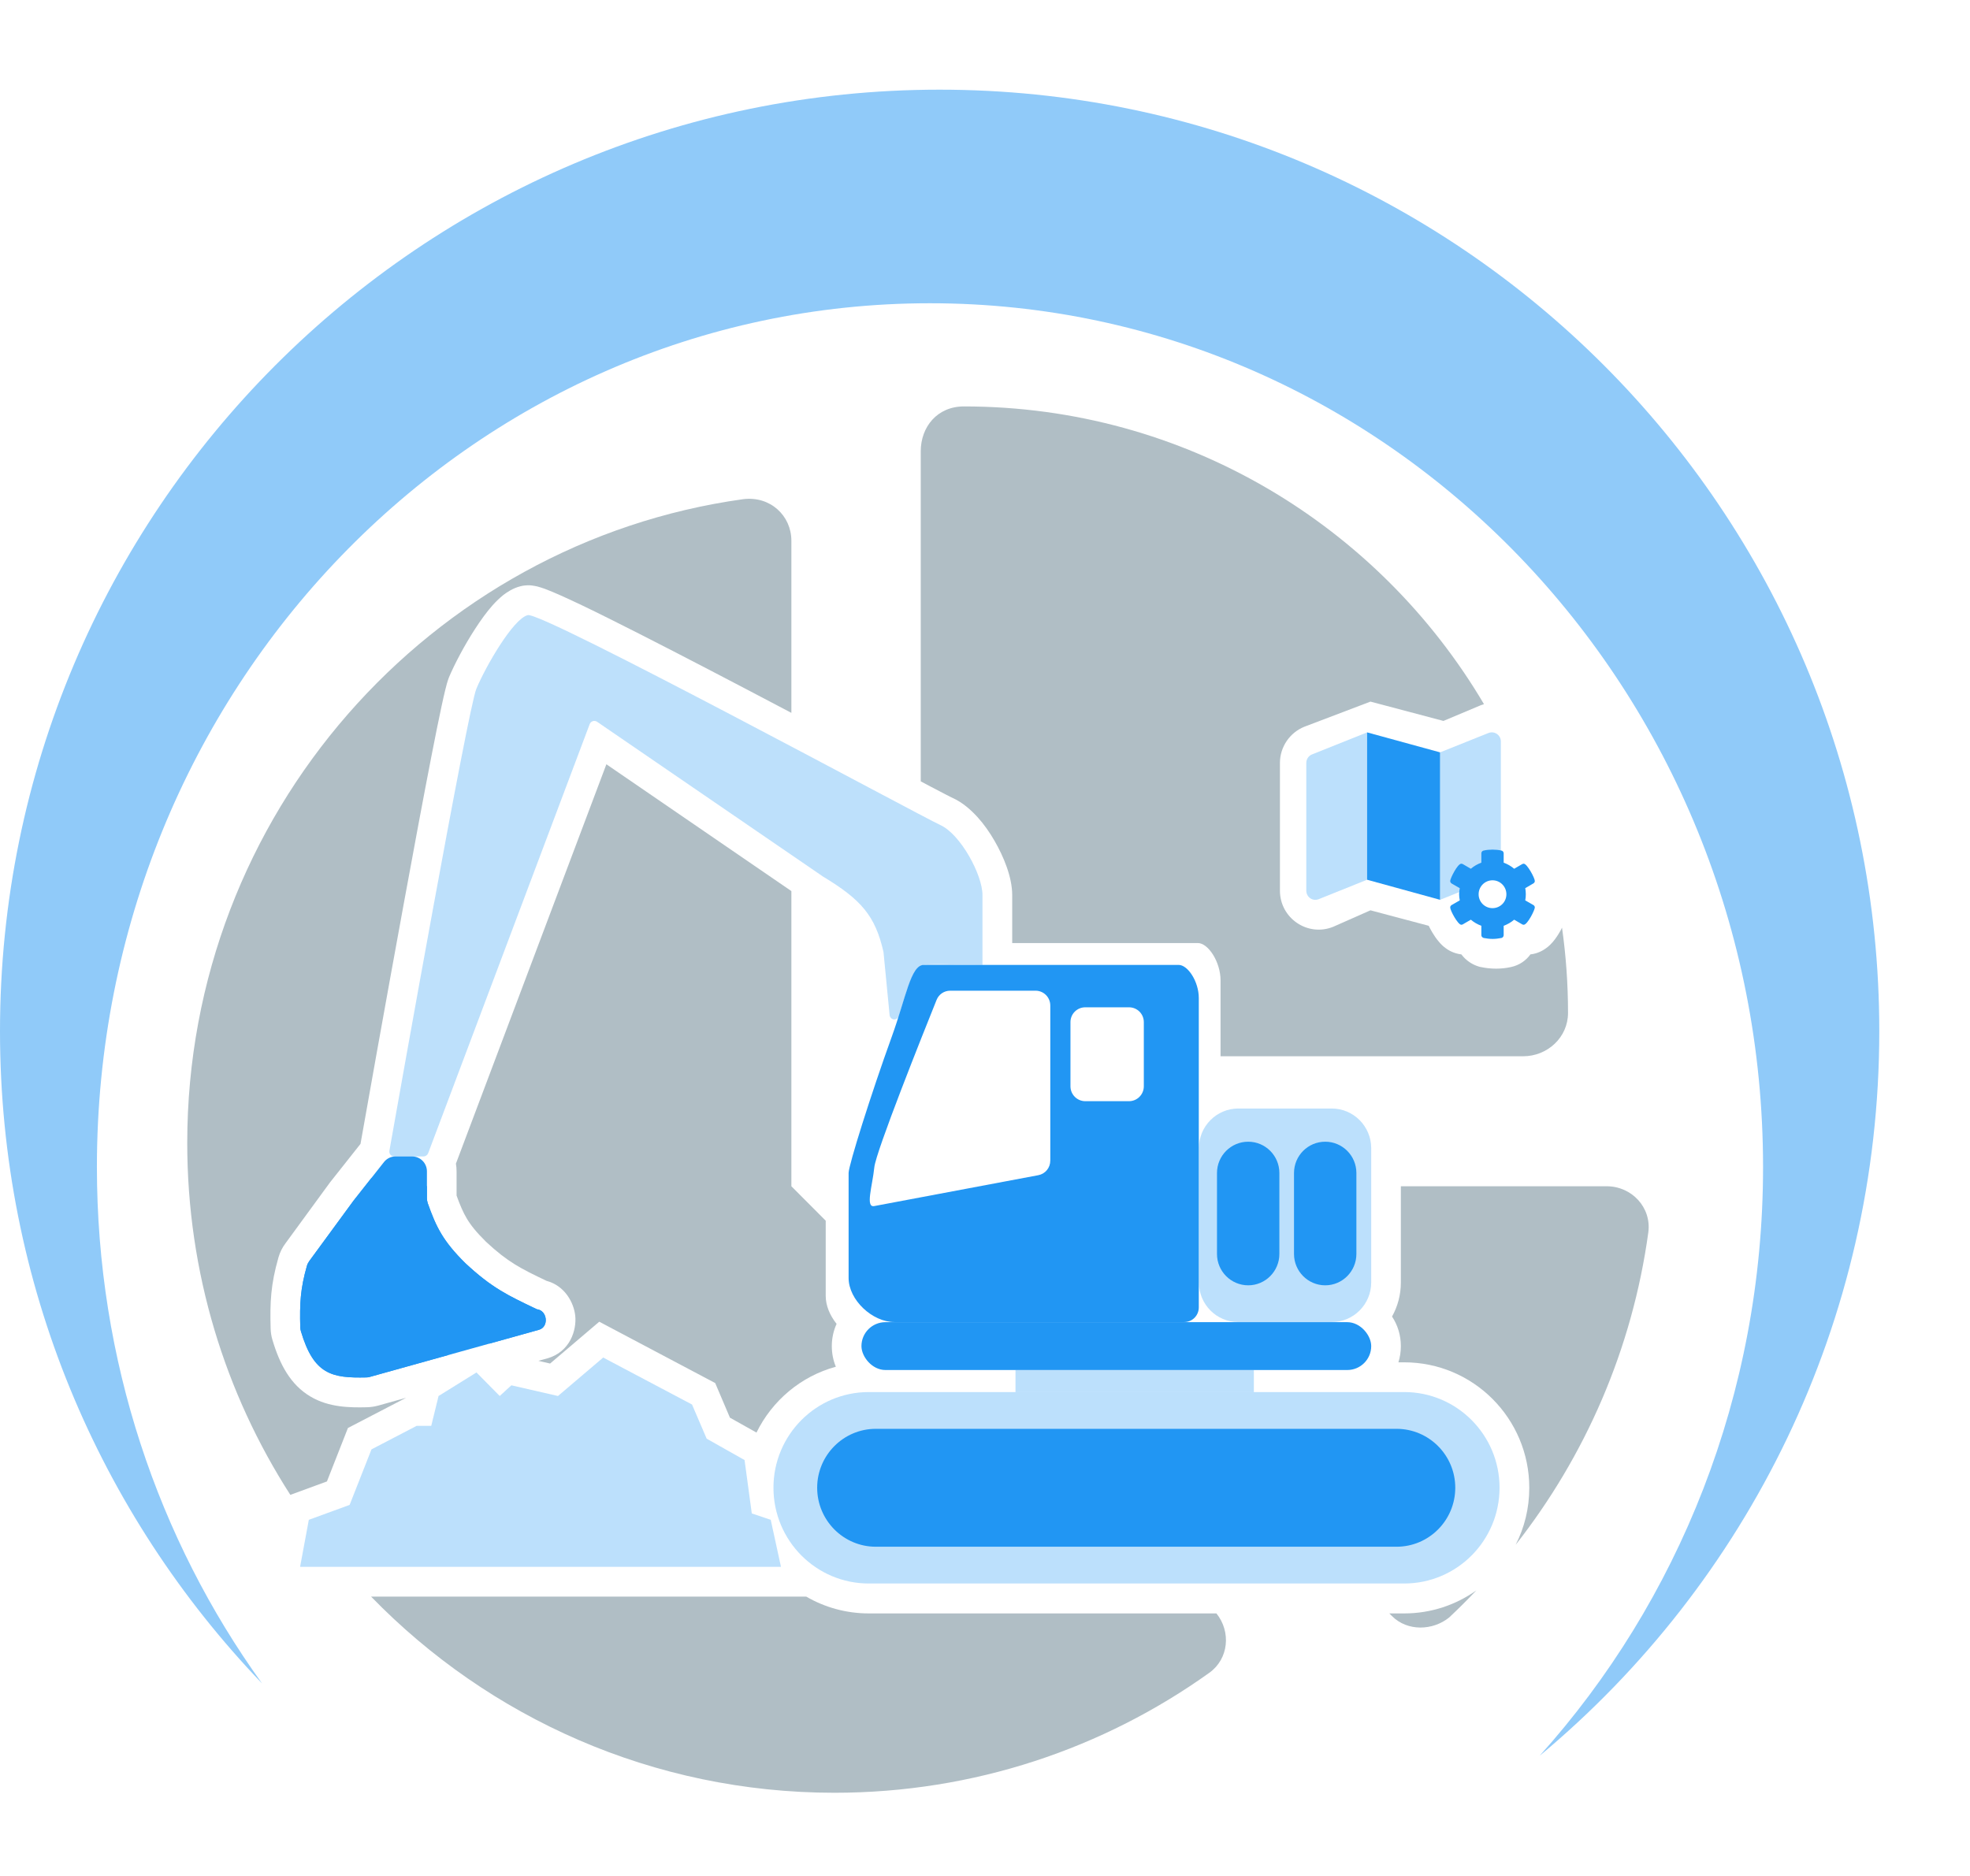 <svg width="21" height="20" viewBox="0 0 21 20" fill="none" xmlns="http://www.w3.org/2000/svg">
<path opacity="0.3" d="M3.199 16.704L3.292 16.203L3.727 16.044L3.96 15.452L4.442 15.201H4.597L4.675 14.883L5.079 14.632L5.327 14.883L5.451 14.769L5.948 14.883L6.43 14.473L7.377 14.974L7.533 15.338L7.937 15.566L8.014 16.135L8.216 16.203L8.325 16.704H3.199Z" fill="#2196F3"/>
<path opacity="0.3" d="M13.986 8.043L14.573 7.808V9.379L14.058 9.586C13.994 9.612 13.925 9.565 13.925 9.495V8.134C13.925 8.094 13.949 8.058 13.986 8.043Z" fill="#2196F3"/>
<path opacity="0.3" d="M15.866 7.815L15.351 8.021V9.593L15.938 9.357C15.975 9.342 15.999 9.307 15.999 9.267V7.905C15.999 7.836 15.93 7.789 15.866 7.815Z" fill="#2196F3"/>
<path d="M14.573 9.379L15.351 9.593V8.021L14.573 7.808V9.379Z" fill="#2196F3"/>
<path d="M15.459 9.675C15.459 9.664 15.465 9.654 15.474 9.649L15.561 9.599C15.557 9.578 15.554 9.554 15.554 9.534C15.554 9.513 15.557 9.49 15.561 9.469L15.474 9.419C15.465 9.413 15.459 9.403 15.459 9.392C15.459 9.366 15.537 9.208 15.577 9.208C15.583 9.208 15.588 9.21 15.593 9.212L15.679 9.262C15.712 9.234 15.75 9.212 15.791 9.197V9.097C15.791 9.083 15.801 9.071 15.815 9.068C15.845 9.061 15.877 9.058 15.91 9.058C15.943 9.058 15.975 9.061 16.005 9.068C16.019 9.071 16.029 9.083 16.029 9.097V9.197C16.07 9.212 16.108 9.234 16.141 9.262L16.227 9.212C16.232 9.21 16.237 9.208 16.243 9.208C16.279 9.208 16.361 9.361 16.361 9.392C16.361 9.403 16.355 9.413 16.346 9.418L16.259 9.469C16.263 9.49 16.265 9.511 16.265 9.534C16.265 9.556 16.263 9.578 16.259 9.599L16.346 9.649C16.355 9.654 16.361 9.664 16.361 9.675C16.361 9.701 16.283 9.859 16.243 9.859C16.237 9.859 16.232 9.858 16.227 9.855L16.141 9.805C16.108 9.833 16.07 9.855 16.029 9.87V9.97C16.029 9.984 16.019 9.997 16.005 10C15.974 10.006 15.943 10.01 15.912 10.01C15.88 10.01 15.847 10.006 15.816 10C15.801 9.995 15.791 9.984 15.791 9.97V9.87C15.75 9.855 15.712 9.833 15.679 9.805L15.593 9.855C15.588 9.858 15.583 9.859 15.577 9.859C15.541 9.859 15.459 9.707 15.459 9.675ZM15.91 9.682C15.992 9.682 16.058 9.616 16.058 9.534C16.058 9.452 15.992 9.385 15.91 9.385C15.828 9.385 15.762 9.452 15.762 9.534C15.762 9.616 15.828 9.682 15.91 9.682Z" fill="#2196F3"/>
<path d="M4.551 12.488C4.551 12.4 4.48 12.329 4.393 12.329H4.217C4.168 12.329 4.123 12.351 4.093 12.389L3.769 12.8L3.296 13.445C3.286 13.46 3.277 13.476 3.272 13.494C3.202 13.74 3.194 13.894 3.201 14.154C3.202 14.168 3.204 14.181 3.208 14.193C3.345 14.656 3.538 14.693 3.905 14.685C3.918 14.685 3.932 14.683 3.944 14.679L5.746 14.177C5.854 14.146 5.835 13.97 5.723 13.958L5.709 13.951C5.411 13.809 5.24 13.728 4.961 13.467C4.723 13.232 4.65 13.083 4.559 12.825C4.554 12.809 4.551 12.791 4.551 12.773L4.551 12.488Z" fill="#2196F3"/>
<g opacity="0.3">
<path fill-rule="evenodd" clip-rule="evenodd" d="M10.459 10.287C10.332 10.287 10.232 10.284 10.148 10.282C10.016 10.278 9.927 10.275 9.845 10.287L10.459 10.287Z" fill="#2196F3"/>
<path d="M10.473 10.287V9.542C10.473 9.326 10.239 8.894 10.024 8.796C9.809 8.698 5.782 6.519 5.626 6.558C5.469 6.597 5.176 7.108 5.078 7.343C4.987 7.563 4.249 11.715 4.151 12.268C4.145 12.301 4.17 12.329 4.203 12.329H4.514C4.536 12.329 4.556 12.315 4.564 12.295L6.286 7.72C6.298 7.688 6.337 7.676 6.365 7.695L8.773 9.345C9.182 9.592 9.331 9.765 9.418 10.15L9.483 10.821C9.489 10.877 9.563 10.886 9.581 10.832C9.679 10.524 9.733 10.303 9.845 10.287C9.927 10.275 10.016 10.278 10.148 10.282C10.232 10.284 10.332 10.287 10.459 10.287L10.473 10.287Z" fill="#2196F3"/>
</g>
<path fill-rule="evenodd" clip-rule="evenodd" d="M12.623 14.095C12.71 14.095 12.779 14.025 12.779 13.938C12.779 13.282 12.779 10.794 12.779 10.64C12.779 10.464 12.662 10.287 12.564 10.287C12.496 10.287 11.255 10.287 10.473 10.287C10.135 10.287 9.848 10.287 9.848 10.287C9.708 10.287 9.658 10.633 9.506 11.053C9.286 11.661 9.046 12.424 9.046 12.505C9.046 12.643 9.046 13.388 9.046 13.624C9.046 13.86 9.3 14.095 9.535 14.095C9.737 14.095 12.003 14.095 12.623 14.095ZM11.068 12.529C11.143 12.515 11.196 12.45 11.196 12.373V10.72C11.196 10.633 11.126 10.562 11.039 10.562C10.797 10.562 10.341 10.562 10.129 10.562C10.065 10.562 10.008 10.6 9.984 10.66C9.838 11.023 9.336 12.279 9.32 12.446C9.3 12.643 9.222 12.878 9.32 12.858C9.401 12.842 10.658 12.606 11.068 12.529ZM11.569 11.74C11.482 11.74 11.411 11.669 11.411 11.581V10.897C11.411 10.809 11.482 10.739 11.569 10.739H12.035C12.122 10.739 12.193 10.809 12.193 10.897V11.581C12.193 11.669 12.122 11.74 12.035 11.74H11.569Z" fill="#2196F3"/>
<path opacity="0.3" d="M8.245 15.861C8.245 15.298 8.7 14.841 9.261 14.841H14.969C15.53 14.841 15.985 15.298 15.985 15.861C15.985 16.425 15.53 16.882 14.969 16.882H9.261C8.7 16.882 8.245 16.425 8.245 15.861Z" fill="#2196F3"/>
<path d="M8.711 15.861C8.711 15.515 8.991 15.233 9.336 15.233H14.887C15.233 15.233 15.513 15.515 15.513 15.861C15.513 16.208 15.233 16.49 14.887 16.49H9.336C8.991 16.49 8.711 16.208 8.711 15.861Z" fill="#2196F3"/>
<rect opacity="0.3" x="10.825" y="14.605" width="2.541" height="0.236" fill="#2196F3"/>
<rect x="9.183" y="14.096" width="5.434" height="0.51" rx="0.255" fill="#2196F3"/>
<path opacity="0.3" d="M12.78 12.241C12.78 12.008 12.968 11.818 13.2 11.818H14.196C14.428 11.818 14.617 12.008 14.617 12.241V13.672C14.617 13.906 14.428 14.095 14.196 14.095H13.2C12.968 14.095 12.78 13.906 12.78 13.672V12.241Z" fill="#2196F3"/>
<path d="M12.973 12.506C12.973 12.321 13.122 12.172 13.306 12.172C13.489 12.172 13.638 12.321 13.638 12.506V13.369C13.638 13.553 13.489 13.703 13.306 13.703C13.122 13.703 12.973 13.553 12.973 13.369V12.506Z" fill="#2196F3"/>
<path d="M13.794 12.506C13.794 12.321 13.943 12.172 14.127 12.172C14.31 12.172 14.459 12.321 14.459 12.506V13.369C14.459 13.553 14.31 13.703 14.127 13.703C13.943 13.703 13.794 13.553 13.794 13.369V12.506Z" fill="#2196F3"/>
<path d="M10.275 4.333C9.991 4.333 9.815 4.551 9.815 4.812V8.33C9.855 8.351 9.892 8.371 9.926 8.389C9.991 8.423 10.045 8.451 10.085 8.472C10.105 8.482 10.122 8.49 10.134 8.497C10.14 8.5 10.145 8.502 10.149 8.504C10.15 8.505 10.151 8.505 10.152 8.506C10.153 8.506 10.154 8.507 10.155 8.507C10.263 8.556 10.351 8.636 10.419 8.71C10.489 8.787 10.551 8.876 10.602 8.965C10.697 9.129 10.79 9.35 10.79 9.542V10.054H12.769C12.879 10.054 13.011 10.254 13.011 10.453V11.261H16.237C16.496 11.261 16.715 11.059 16.715 10.799C16.715 10.491 16.693 10.187 16.651 9.89C16.644 9.905 16.636 9.92 16.627 9.935C16.61 9.965 16.585 10.004 16.554 10.041C16.539 10.058 16.515 10.085 16.481 10.109C16.456 10.127 16.398 10.166 16.314 10.175C16.267 10.241 16.195 10.291 16.106 10.31C16.057 10.321 16.003 10.327 15.948 10.327C15.893 10.327 15.838 10.321 15.787 10.31L15.775 10.308L15.762 10.304C15.698 10.285 15.628 10.242 15.578 10.175C15.491 10.165 15.431 10.124 15.41 10.108C15.378 10.085 15.355 10.06 15.341 10.043C15.311 10.009 15.286 9.971 15.269 9.942C15.255 9.919 15.242 9.894 15.23 9.87L14.609 9.705L14.211 9.881C13.94 9.99 13.644 9.79 13.644 9.495V8.134C13.644 7.964 13.748 7.811 13.904 7.748L14.609 7.48L15.387 7.686L15.784 7.519C15.796 7.515 15.807 7.511 15.819 7.507C14.697 5.607 12.634 4.333 10.275 4.333Z" fill="#B0BEC5"/>
<path d="M8.802 13.815V13.014L8.436 12.647V9.5L6.464 8.148L4.86 12.406C4.865 12.432 4.867 12.46 4.867 12.488L4.867 12.746C4.906 12.854 4.937 12.925 4.976 12.991C5.017 13.06 5.075 13.134 5.18 13.238C5.415 13.457 5.551 13.524 5.825 13.655C6.023 13.708 6.117 13.889 6.132 14.027C6.148 14.18 6.078 14.414 5.831 14.483L5.739 14.508L5.864 14.537L6.388 14.091L7.624 14.745L7.781 15.114L8.064 15.273C8.231 14.932 8.538 14.672 8.91 14.571C8.882 14.503 8.867 14.429 8.867 14.351C8.867 14.267 8.885 14.186 8.918 14.114C8.847 14.025 8.802 13.92 8.802 13.815Z" fill="#B0BEC5"/>
<path d="M4.329 14.902L4.029 14.986C3.991 14.996 3.952 15.002 3.912 15.003C3.736 15.007 3.508 15.007 3.31 14.889C3.096 14.763 2.981 14.544 2.904 14.284C2.892 14.245 2.886 14.204 2.885 14.164C2.877 13.883 2.886 13.695 2.968 13.407C2.984 13.351 3.009 13.301 3.042 13.257L3.517 12.607L3.843 12.195C3.897 11.888 4.102 10.736 4.306 9.624C4.41 9.056 4.514 8.498 4.598 8.067C4.64 7.852 4.677 7.667 4.707 7.529C4.722 7.46 4.735 7.4 4.747 7.353C4.756 7.315 4.77 7.262 4.786 7.221C4.844 7.083 4.951 6.879 5.065 6.704C5.122 6.616 5.186 6.526 5.252 6.452C5.285 6.415 5.324 6.377 5.366 6.343C5.406 6.313 5.468 6.27 5.549 6.25C5.604 6.236 5.651 6.24 5.669 6.242C5.692 6.245 5.712 6.249 5.726 6.252C5.754 6.259 5.782 6.269 5.806 6.277C5.855 6.295 5.914 6.32 5.979 6.349C6.111 6.408 6.287 6.492 6.489 6.593C6.895 6.795 7.422 7.068 7.949 7.344C8.112 7.43 8.276 7.516 8.436 7.6V5.765C8.436 5.498 8.211 5.285 7.921 5.322C4.586 5.786 1.996 8.683 1.996 12.185C1.996 13.568 2.4 14.856 3.095 15.937L3.485 15.794L3.709 15.224L4.329 14.902Z" fill="#B0BEC5"/>
<path d="M4.772 14.448L3.944 14.679C3.932 14.683 3.918 14.685 3.905 14.685C3.539 14.693 3.345 14.656 3.208 14.194C3.204 14.181 3.202 14.168 3.201 14.155C3.194 13.894 3.202 13.74 3.272 13.494C3.277 13.477 3.286 13.46 3.297 13.445L3.769 12.8L3.961 12.557C4.027 12.613 4.112 12.647 4.203 12.647H4.514C4.527 12.647 4.539 12.646 4.551 12.645L4.551 12.774C4.551 12.791 4.554 12.809 4.559 12.826C4.65 13.084 4.723 13.232 4.961 13.468C5.199 13.69 5.358 13.782 5.585 13.892C5.59 13.894 5.595 13.897 5.599 13.899C5.625 13.912 5.652 13.925 5.68 13.938L5.723 13.958C5.835 13.97 5.855 14.146 5.746 14.177L5.219 14.324L5.126 14.229L4.772 14.448Z" fill="#2196F3"/>
<path d="M3.956 17.022C5.209 18.312 6.96 19.113 8.895 19.113C10.384 19.113 11.764 18.64 12.891 17.834C13.099 17.685 13.124 17.396 12.967 17.201H9.261C9.019 17.201 8.791 17.136 8.595 17.022H3.956Z" fill="#B0BEC5"/>
<path d="M14.969 17.201H14.81L14.837 17.228C15.004 17.396 15.274 17.384 15.447 17.245C15.546 17.152 15.643 17.056 15.737 16.956C15.52 17.11 15.255 17.201 14.969 17.201Z" fill="#B0BEC5"/>
<path d="M16.157 16.469C16.25 16.287 16.302 16.081 16.302 15.862C16.302 15.123 15.705 14.524 14.969 14.524H14.907C14.924 14.469 14.933 14.411 14.933 14.351C14.933 14.235 14.899 14.126 14.839 14.036C14.899 13.928 14.933 13.805 14.933 13.673V12.647H17.128C17.393 12.647 17.606 12.872 17.571 13.138C17.4 14.385 16.897 15.526 16.157 16.469Z" fill="#B0BEC5"/>
<path d="M20.033 10.993C20.033 5.45 15.548 0.956 10.016 0.956C4.485 0.956 0 5.45 0 10.993C0 13.693 1.063 16.143 2.793 17.947C1.687 16.412 1.033 14.506 1.033 12.442C1.033 7.356 5.009 3.233 9.913 3.233C14.818 3.233 18.794 7.356 18.794 12.442C18.794 14.867 17.89 17.074 16.412 18.719C18.624 16.878 20.033 14.1 20.033 10.993Z" fill="#90CAF9"/>
</svg>
